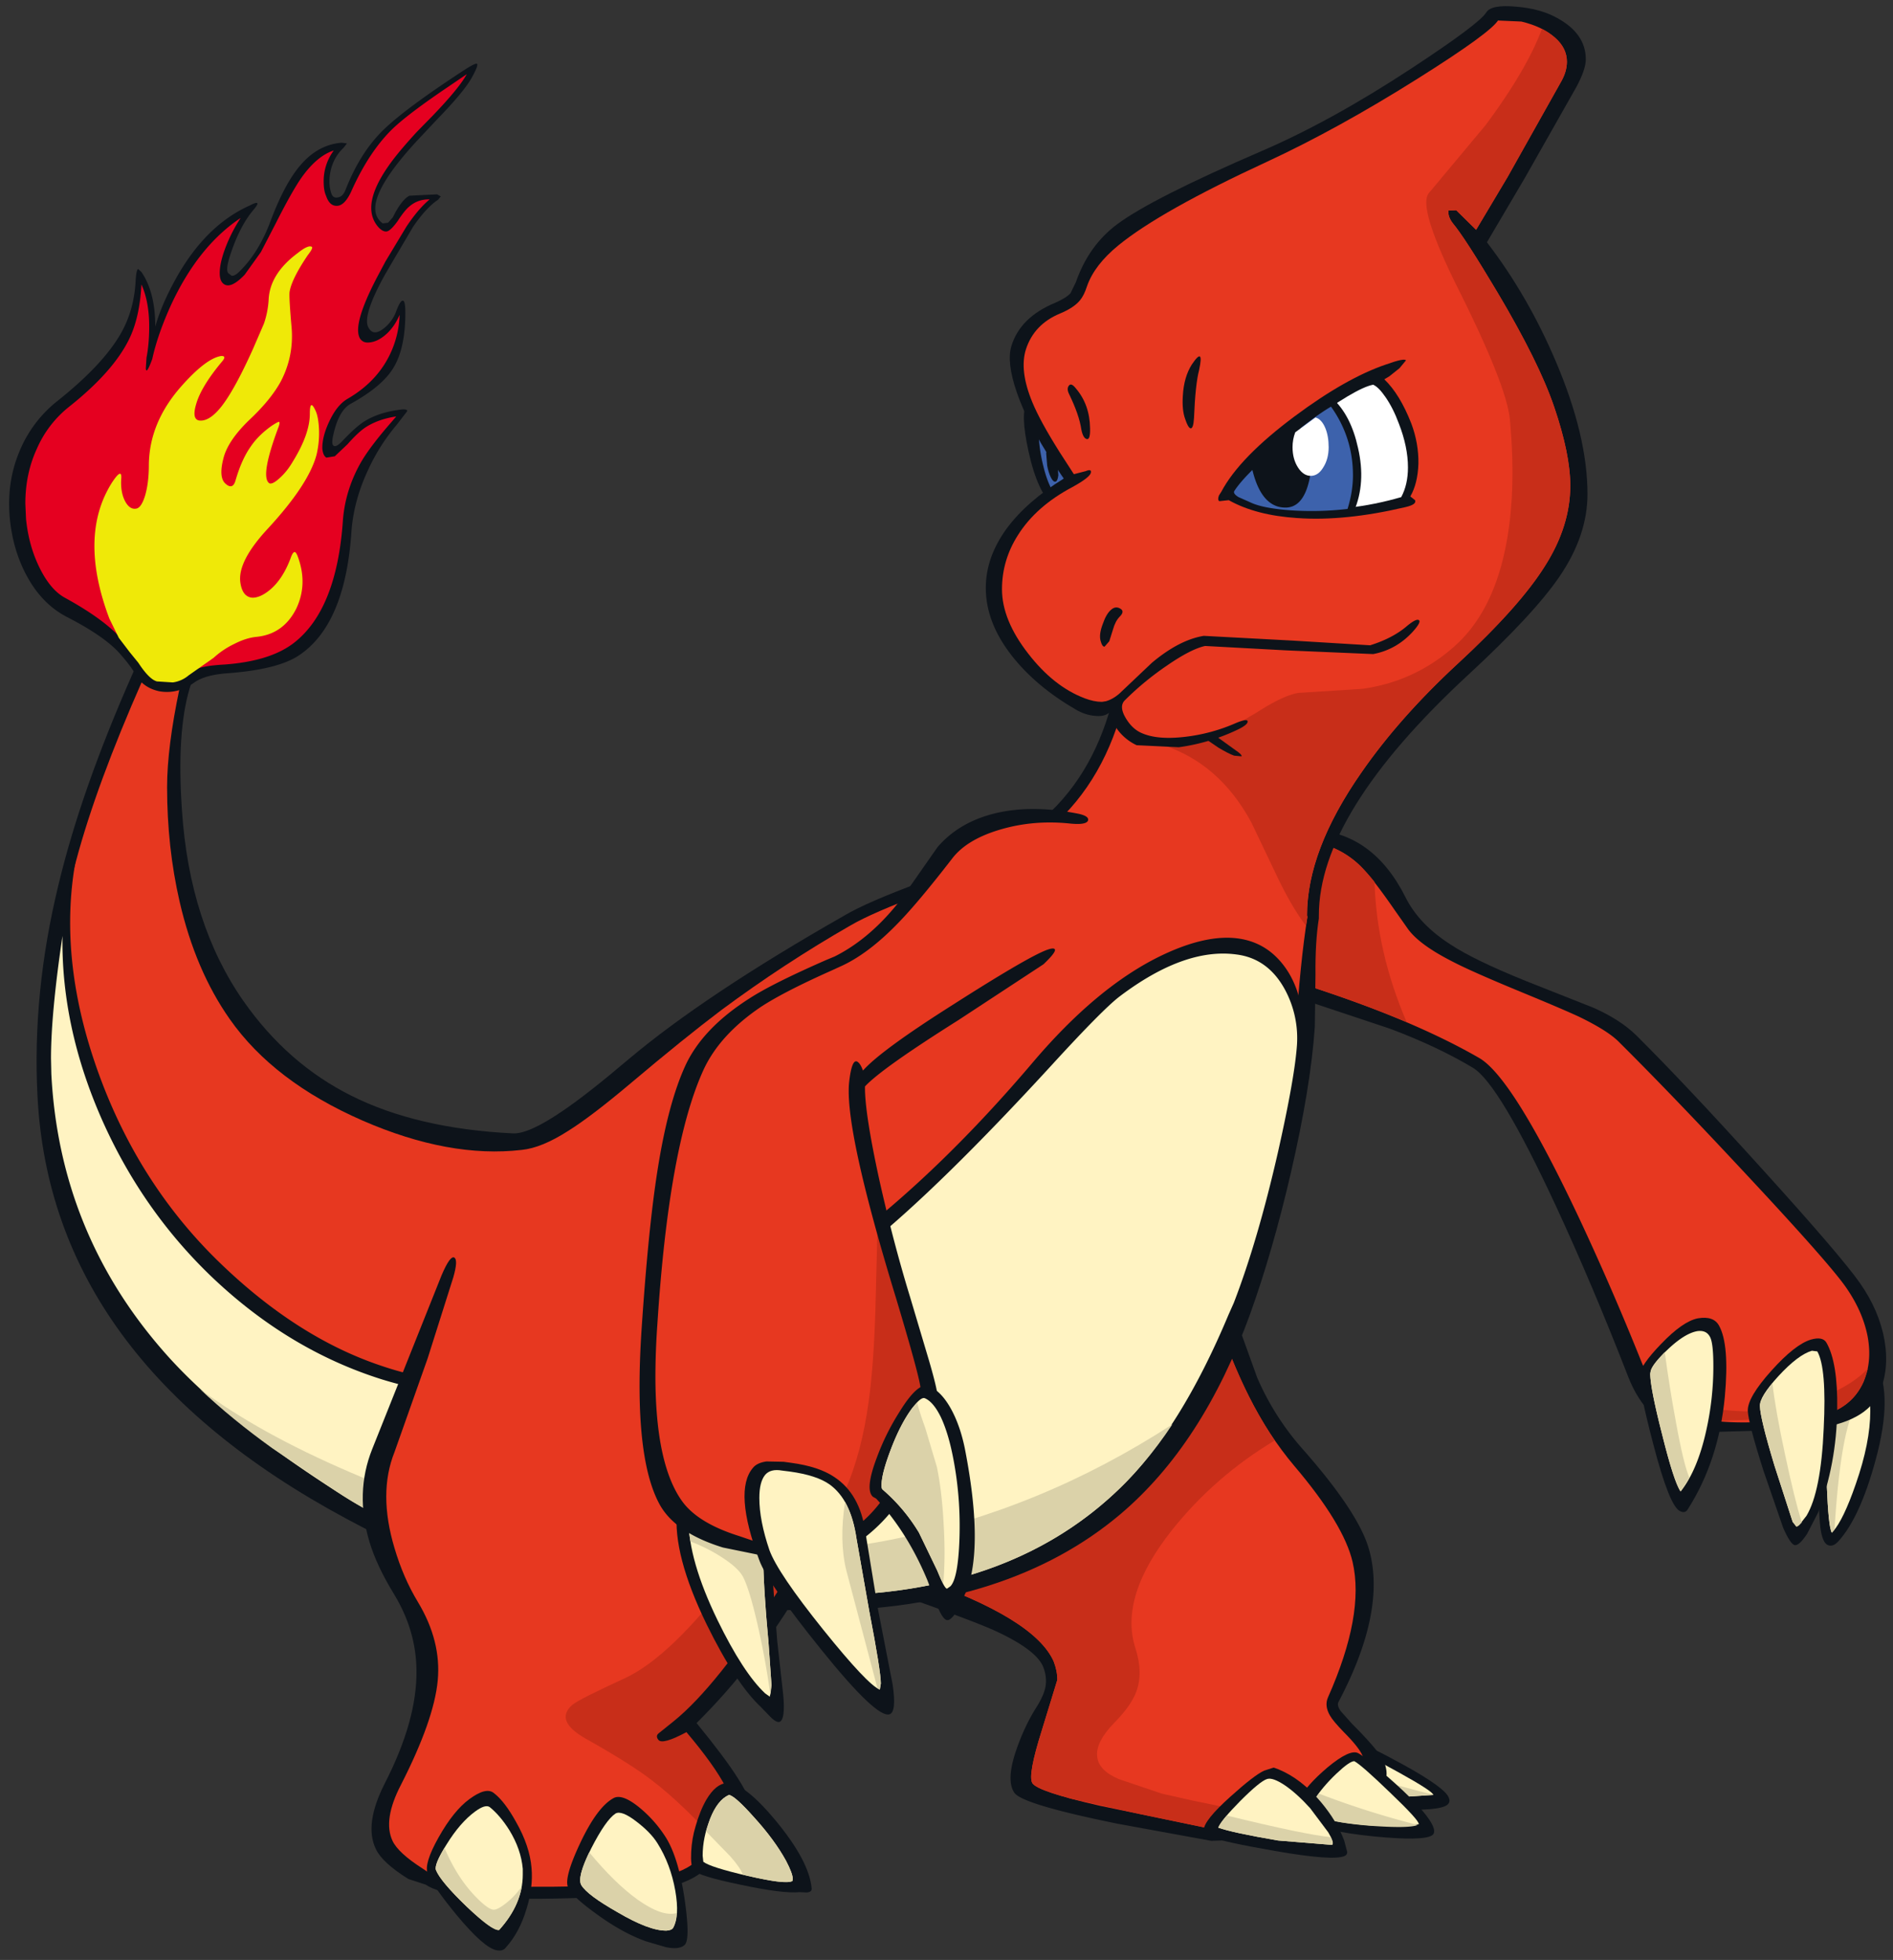 <svg width="199" height="206" fill="none" xmlns="http://www.w3.org/2000/svg"><rect width="100%" height="100%" fill="#333333" stroke="none"/><path d="M112.251 46.467c.638 1.656.957 3.24.957 4.754l-.035.674c-.118.97-.414 1.561-.887 1.774-.426.166-.899.047-1.419-.355-1.183-.97-2.093-2.909-2.732-5.818-.615-2.767-.662-4.505-.142-5.215l.745-.035.816.354c1.088.686 1.987 1.975 2.697 3.867z" fill="#0D131A"/><path d="M111.47 52.605c-.757-.639-1.348-1.822-1.774-3.548a16.92 16.92 0 01-.532-4.186l.142-1.313c.875.71 1.608 1.869 2.199 3.477.521 1.49.781 2.885.781 4.186l-.036.568c-.047.615-.153.957-.319 1.029l-.461-.213z" fill="#3D62AC"/><path d="M111.15 48.631l.107 1.313c-.048.402-.142.627-.284.674-.166.047-.331-.095-.497-.426-.165-.33-.295-.745-.39-1.241l-.107-1.313c.048-.402.142-.627.284-.674.166-.024.331.118.497.426l.39 1.241zM194.944 143.459l1.064-.426c.378-.118.662-.012.851.319h.391c1.182 2.2 1.159 5.558-.071 10.075-1.088 4.021-2.389 6.871-3.903 8.55-.378.426-.745.568-1.099.426-.402-.142-.674-.769-.816-1.88-.071-.544-.154-2.034-.249-4.47l-.212-3.974c-.119-1.513.272-3.252 1.17-5.215.923-1.986 1.88-3.122 2.874-3.405z" fill="#0D131A"/><path d="M195.193 144.346c.284-.071.509.071.675.425.496.899.744 2.082.744 3.548 0 2.199-.508 4.754-1.525 7.663-.875 2.53-1.679 4.198-2.412 5.002l-.107.106c-.236-.378-.414-2.069-.532-5.073l-.213-4.47c0-1.348.39-2.838 1.171-4.47.78-1.632 1.514-2.542 2.199-2.731z" fill="#FFF3C2"/><path d="M195.868 144.771l.532 1.419-1.207 1.384c-1.135 1.774-1.915 6.173-2.341 13.197l-.284.319c-.236-.378-.414-2.069-.532-5.073l-.213-4.47c0-1.348.39-2.838 1.171-4.47.78-1.632 1.514-2.542 2.199-2.731.284-.071.509.071.675.425z" fill="#DBD2A9"/><path d="M147.762 94.324c.946 1.892 2.53 3.548 4.753 4.967 1.656 1.088 4.269 2.353 7.84 3.796l7.167 2.838c1.868.828 3.37 1.797 4.505 2.909 3.382 3.358 7.781 8.029 13.197 14.013 5.534 6.102 8.964 10.099 10.288 11.991 1.348 1.916 2.212 3.914 2.59 5.995.355 2.058.177 3.903-.532 5.535-.899 2.081-3.24 3.358-7.024 3.831l-13.268.39c-2.791-.662-4.825-2.613-6.102-5.853-2.507-6.457-5.062-12.488-7.663-18.093-3.95-8.491-6.835-13.292-8.656-14.403-2.484-1.49-5.393-2.862-8.727-4.115l-10.217-3.406c-1.869-.615-3.028-2.306-3.477-5.073-.355-2.247-.225-4.683.39-7.308.402-1.727 1.041-3.04 1.916-3.938.851-.852 1.868-1.254 3.051-1.206 4.351.165 7.674 2.542 9.969 7.13z" fill="#0D131A"/><path d="M159.894 104.258c2.814 1.159 4.837 2.022 6.066 2.589 2.058.994 3.477 1.892 4.257 2.697 3.714 3.689 8.148 8.301 13.304 13.835 5.7 6.102 9.176 10.028 10.43 11.778 1.23 1.727 2.022 3.489 2.377 5.286.331 1.774.189 3.37-.426 4.789-.946 2.129-2.779 3.382-5.499 3.761-6.078.757-10.359.674-12.842-.248-2.2-.828-3.891-2.756-5.073-5.783a286.436 286.436 0 00-6.421-14.794c-4.707-10.004-8.242-15.668-10.608-16.992-4.682-2.697-10.772-5.251-18.27-7.663-1.466-.497-2.507-1.904-3.122-4.222-.544-2.176-.555-4.41-.035-6.705.236-1.017.568-1.88.993-2.59.733-1.182 1.597-1.703 2.59-1.56 2.034.283 3.76 1.075 5.18 2.376.875.804 2.152 2.425 3.831 4.86l1.348 1.916c.78 1.112 2.33 2.259 4.647 3.441 1.348.71 3.773 1.786 7.273 3.229z" fill="#E73820"/><path d="M186.112 148.177c4.754-.733 8.171-2.176 10.252-4.328l-.461 1.383c-.946 2.129-2.779 3.382-5.499 3.761l-10.288.355c-2.317-.308-4.091-1.112-5.321-2.413 4.777 1.254 8.55 1.668 11.317 1.242zM137.615 88.435c1.537.213 2.862.698 3.973 1.455.946.615 1.916 1.549 2.909 2.802.142 4.92 1.266 9.827 3.371 14.723-3.028-1.277-6.587-2.578-10.679-3.902-1.466-.497-2.507-1.904-3.122-4.222-.544-2.176-.555-4.41-.035-6.705.236-1.017.568-1.88.993-2.59.733-1.182 1.597-1.703 2.59-1.56z" fill="#C82E19"/><path d="M192.001 141.117c.804 1.396 1.182 3.737 1.135 7.025-.047 3.807-.721 7.426-2.022 10.855l-1.135 2.2c-.544.827-.97 1.23-1.277 1.206-.308-.024-.722-.627-1.242-1.809l-2.058-5.96c-1.064-3.335-1.62-5.452-1.667-6.351-.024-.946.804-2.353 2.483-4.221 1.656-1.845 3.039-2.933 4.151-3.264.828-.237 1.372-.13 1.632.319z" fill="#0D131A"/><path d="M191.042 142.039c.662 1.159.887 3.856.674 8.089-.189 4.423-.792 7.485-1.809 9.188l-.781.994-.283.141-.391-.496-1.915-5.925c-.994-3.287-1.502-5.368-1.526-6.243-.047-.639.603-1.691 1.951-3.158 1.372-1.49 2.543-2.377 3.513-2.66l.567.07z" fill="#FFF3C2"/><path d="M185.011 147.787c-.024-.45.414-1.254 1.312-2.413.213 1.892.663 4.423 1.348 7.592.639 3.004 1.218 5.357 1.739 7.06l-.426.39-.142.036-.39-.497-1.916-5.924c-.993-3.288-1.502-5.369-1.525-6.244z" fill="#DBD2A9"/><path d="M178.484 138.563c1.111-.189 1.856.071 2.235.781.733 1.324.934 3.807.603 7.449-.426 4.494-1.727 8.444-3.902 11.849-.19.308-.462.367-.816.178-.734-.331-1.668-2.673-2.803-7.024-1.064-4.068-1.549-6.493-1.454-7.273.094-.71.851-1.797 2.27-3.264 1.514-1.584 2.803-2.483 3.867-2.696z" fill="#0D131A"/><path d="M179.761 140.514c.236.426.354 1.455.354 3.087a30.8 30.8 0 01-.745 6.74c-.614 2.791-1.513 4.931-2.696 6.421-.473-.686-1.123-2.696-1.951-6.031-.828-3.24-1.242-5.357-1.242-6.35l.036-.213c.071-.473.65-1.23 1.738-2.27 1.206-1.159 2.259-1.821 3.158-1.987.638-.095 1.088.106 1.348.603z" fill="#FFF3C2"/><path d="M173.517 144.168c.047-.378.544-1.064 1.49-2.058.331 2.484.721 4.932 1.171 7.344.544 3.004 1.017 4.955 1.419 5.854l-.923 1.454c-.473-.686-1.123-2.696-1.951-6.031-.828-3.24-1.242-5.357-1.242-6.35l.036-.213z" fill="#DBD2A9"/><path d="M137.118 187.91c.142-.828 1.029-1.845 2.661-3.051 1.537-1.159 2.566-1.703 3.086-1.632.544.095 2.129.863 4.754 2.306 2.862 1.585 4.423 2.72 4.683 3.406.118.26.094.485-.071.674-.45.544-2.59.721-6.421.532l-7.592-.852c-.521-.118-.863-.354-1.029-.709-.118-.237-.142-.461-.071-.674z" fill="#0D131A"/><path d="M138.006 188.123c.024-.52.733-1.301 2.128-2.342 1.301-.993 2.188-1.525 2.661-1.596.52.118 1.951.828 4.293 2.129 2.388 1.324 3.583 2.105 3.583 2.341l-4.967.319-7.272-.603c-.284-.047-.426-.13-.426-.248z" fill="#FFF3C2"/><path d="M138.432 188.371c-.284-.047-.426-.13-.426-.248.024-.568.792-1.395 2.306-2.483a140.86 140.86 0 0010.323 2.98l.036.035-4.967.319-7.272-.603z" fill="#DBD2A9"/><path d="M126.227 135.902l1.951-.248c.45-.024.722.095.816.355l3.158 8.762a28.053 28.053 0 004.683 7.415c4.02 4.541 6.385 8.112 7.095 10.714 1.206 4.304.13 9.637-3.229 15.999-.118.237-.035.556.249.958l1.206 1.348c1.845 1.845 2.944 3.146 3.299 3.902.355.781.402 1.526.142 2.235l-1.348 1.987c-1.443 1.798-4.198 3.087-8.266 3.867l-8.656.284-9.898-1.809c-6.622-1.349-10.217-2.425-10.785-3.229-.614-.875-.543-2.4.213-4.576.568-1.632 1.254-3.087 2.058-4.364.544-.851.875-1.596.993-2.235.119-.709.024-1.431-.284-2.164-.544-1.182-2.235-2.424-5.073-3.725-1.75-.78-5.132-2.046-10.146-3.796l.284-.638.461-1.206c.26-2.389 4.577-7.781 12.949-16.177 8.656-8.68 14.699-13.233 18.128-13.659z" fill="#0D131A"/><path d="M127.576 137.712c1.324 3.76 2.566 6.787 3.725 9.081 1.372 2.72 2.956 5.144 4.754 7.273 3.476 4.092 5.522 7.462 6.137 10.111.851 3.689-.012 8.431-2.59 14.226-.26.591-.189 1.229.213 1.915.213.379.698.958 1.455 1.739 1.04 1.04 1.691 1.856 1.951 2.447.615 1.325.473 2.531-.426 3.619-1.277 1.585-3.725 2.791-7.343 3.619-3.288.756-5.913.934-7.876.532l-11.955-2.484c-4.376-.993-6.741-1.785-7.096-2.377-.331-.544 0-2.388.994-5.534l1.632-5.321c0-.639-.13-1.289-.391-1.951-1.348-3.028-6.137-5.96-14.367-8.798.07-1.845 4.067-6.776 11.99-14.794 8.231-8.325 14.084-12.925 17.561-13.8.851-.213 1.395-.047 1.632.497z" fill="#E73820"/><path d="M125.944 137.215c.851-.213 1.395-.047 1.632.497 1.064 3.027 2.058 5.534 2.98 7.52 1.064 2.295 2.211 4.352 3.441 6.173-4.186 2.507-7.781 5.641-10.785 9.401-3.713 4.683-5.002 8.81-3.866 12.382.567 1.75.603 3.287.106 4.611-.355.97-1.112 2.046-2.27 3.229-1.325 1.348-1.94 2.53-1.845 3.547.071.994.828 1.798 2.27 2.413l4.506 1.525 3.299.745 2.767.568c.615.189 1.348.579 2.2 1.17l.957 1.384-3.76-.106-7.84-1.632-7.308-1.632-.674-.213h-.036c-1.892-.544-2.956-1.005-3.193-1.384-.331-.544 0-2.388.994-5.534l1.632-5.321c0-.639-.13-1.289-.391-1.951-1.348-3.028-6.137-5.96-14.367-8.798.07-1.845 4.067-6.776 11.99-14.794 8.231-8.325 14.084-12.925 17.561-13.8z" fill="#C82E19"/><path d="M136.551 189.116c.544-.993 1.537-2.105 2.98-3.334 1.561-1.301 2.637-1.81 3.228-1.526.497.237 1.786 1.289 3.867 3.157 2.412 2.176 3.772 3.749 4.08 4.719.118.378.059.638-.178.78-.638.402-2.66.438-6.066.107-3.595-.355-6.031-.923-7.308-1.703l-.532-.249c-.26-.141-.391-.307-.391-.496 0-.568.107-1.053.32-1.455z" fill="#0D131A"/><path d="M137.65 190.429c0-.237.166-.651.497-1.242.591-.922 1.372-1.845 2.341-2.767.923-.875 1.55-1.313 1.881-1.313.496.261 1.75 1.36 3.76 3.3 2.081 1.986 3.087 3.098 3.016 3.334l-4.896.142c-3.288-.236-5.487-.686-6.599-1.348v-.106z" fill="#FFF3C2"/><path d="M143.859 191.883c-3.075-.26-5.144-.709-6.209-1.348v-.106c0-.237.166-.651.497-1.242l.497-.674a91.986 91.986 0 0010.394 3.299c-.591.261-2.318.284-5.179.071z" fill="#DBD2A9"/><path d="M134.387 185.959c1.608.662 3.098 1.809 4.47 3.441 1.112 1.324 1.928 2.672 2.448 4.044l.319 1.206c0 .213-.094.355-.284.426-.804.355-3.24.177-7.308-.532-3.666-.639-5.889-1.123-6.669-1.455-.544-.26-.816-.52-.816-.78.024-.662.958-1.821 2.802-3.477 1.68-1.513 2.862-2.424 3.548-2.731l.993-.32.497.178z" fill="#0D131A"/><path d="M137.722 190.039l1.915 2.554c.45.757.58 1.194.391 1.313l-5.676-.462c-3.193-.544-5.286-.993-6.28-1.348.166-.473.934-1.407 2.306-2.802 1.372-1.372 2.306-2.141 2.803-2.306.402-.142 1.04.083 1.916.674.827.567 1.702 1.36 2.625 2.377z" fill="#FFF3C2"/><path d="M128.072 192.096c.071-.236.367-.662.887-1.277 5.511 1.348 9.153 2.105 10.927 2.271.213.449.26.721.142.816l-5.676-.462c-3.193-.544-5.286-.993-6.28-1.348z" fill="#DBD2A9"/><path d="M156.241 1.306c.354-.567 1.407-.768 3.157-.603 1.727.142 3.169.544 4.328 1.206 1.987 1.088 2.98 2.531 2.98 4.329 0 .71-.331 1.679-.993 2.909l-5.428 9.578-3.973 6.74c2.885 3.761 5.309 7.959 7.272 12.595 2.2 5.179 3.299 9.803 3.299 13.87 0 2.886-.969 5.76-2.909 8.621-1.797 2.65-5.013 6.114-9.649 10.395-10.454 9.673-15.68 18.093-15.68 25.259v.319c-.261 1.656-.379 3.618-.355 5.889l-.071 5.499c-.284 4.21-1.124 9.33-2.519 15.361-1.277 5.51-2.708 10.465-4.292 14.864-3.312 9.129-7.864 16.142-13.659 21.037-7.828 6.599-18.412 9.981-31.75 10.147l-26.182-.816c-6.622-1.088-14.439-4.056-23.45-8.905-20.67-11.116-31.479-25.909-32.425-44.38-.378-7.214.355-14.616 2.2-22.208 1.584-6.622 4.174-14.001 7.77-22.137l.212-.461.497.106c1.726.378 2.85.934 3.37 1.667l2.412-1.312-.461 1.454c-.922 3.075-1.194 7.344-.816 12.807.52 7.97 2.684 14.675 6.492 20.115 3.075 4.375 6.835 7.675 11.282 9.898 4.611 2.318 10.276 3.642 16.992 3.973 1.088.071 2.815-.698 5.18-2.306 1.726-1.159 4.068-2.992 7.024-5.499 5.369-4.517 12.937-9.554 22.705-15.112 1.513-.9 4.174-2.058 7.982-3.477 5.392-2.034 9.259-3.914 11.601-5.64 3.902-2.933 6.634-6.99 8.195-12.169-.332.284-.816.39-1.455.32-.686-.048-1.372-.273-2.058-.675-2.767-1.608-4.99-3.476-6.669-5.605-1.845-2.341-2.767-4.73-2.767-7.166 0-2.152.733-4.233 2.199-6.244 1.396-1.892 3.394-3.642 5.996-5.25-2.389-3.43-4.033-6.445-4.931-9.047-.734-2.128-.923-3.76-.568-4.895.615-2.01 2.152-3.524 4.612-4.541.757-.331 1.289-.662 1.596-.994l.568-1.17c.899-2.578 2.353-4.612 4.363-6.102 2.46-1.821 7.533-4.387 15.22-7.699 4.872-2.104 10.098-4.99 15.68-8.656 4.754-3.121 7.379-5.084 7.876-5.889z" fill="#0D131A"/><path d="M163.478 3.967c.828.733 1.241 1.573 1.241 2.519 0 .662-.189 1.336-.567 2.022l-5.676 10.11-3.3 5.535-2.093-2.058-.816.036c-.047.45.119.91.497 1.383.828.994 2.377 3.394 4.647 7.202 2.909 4.896 4.896 8.904 5.96 12.026 1.136 3.335 1.703 6.102 1.703 8.302 0 2.838-.887 5.652-2.661 8.443-1.773 2.838-4.824 6.256-9.152 10.253-4.116 3.807-7.498 7.627-10.146 11.458-3.808 5.464-5.712 10.466-5.712 15.007l.035.177c-.496 3.098-.91 7.154-1.241 12.168-.379 5.7-.863 10.087-1.455 13.162-.993 5.038-2.72 10.075-5.179 15.113l-1.1 2.341c-3.619 7.923-7.497 13.824-11.636 17.703-7.426 6.953-17.371 10.501-29.835 10.642-22.61.284-39.58-3.216-50.909-10.5l-.602-.391c-8.113-5.203-14.18-10.122-18.2-14.758-7.237-8.301-11.14-17.962-11.707-28.984l-.106-3.902c0-6.102.851-12.298 2.554-18.59 1.42-5.297 3.737-11.588 6.953-18.873 1.23 1.16 2.531 1.431 3.903.816-.875 4.163-1.313 7.628-1.313 10.395 0 4.21.438 8.218 1.313 12.026 1.111 4.825 2.873 8.952 5.286 12.381 3.074 4.376 7.722 7.923 13.942 10.643 6.078 2.649 11.66 3.678 16.744 3.086 1.396-.141 3.016-.804 4.86-1.986 1.632-1.017 3.808-2.673 6.528-4.967 3.784-3.193 6.977-5.771 9.579-7.734 4.399-3.263 8.928-6.231 13.587-8.904 1.537-.899 4.15-2.034 7.84-3.406 5.369-1.986 9.295-3.89 11.778-5.711 4.115-3.051 7.001-7.25 8.656-12.594.071-.166.048-.45-.071-.852l-.106-.887 1.029-1.277-1.348.852c-.781.496-1.833.496-3.158 0-2.176-.828-4.15-2.39-5.924-4.683-1.845-2.365-2.767-4.624-2.767-6.776 0-2.034.555-3.926 1.667-5.676 1.277-2.034 3.193-3.725 5.747-5.073 1.159-.639 1.798-1.124 1.916-1.455.094-.331-.083-.402-.532-.213l-1.242.32-1.49-2.306c-1.372-2.176-2.33-3.926-2.874-5.25-.922-2.224-1.147-4.08-.674-5.57.568-1.75 1.762-3.004 3.584-3.761.969-.402 1.667-.863 2.093-1.384.283-.33.532-.827.745-1.49.52-1.49 1.62-2.92 3.299-4.292 2.956-2.413 8.171-5.345 15.645-8.798 4.943-2.294 10.217-5.203 15.822-8.727 5.156-3.24 7.982-5.298 8.479-6.173l-.036.07 2.448.107c1.49.355 2.673.923 3.548 1.703z" fill="#E73820"/><path d="M164.718 6.486c0 .662-.189 1.336-.567 2.022l-5.676 10.11-3.3 5.535-2.093-2.058-.816.036c-.047.45.119.91.497 1.383.828.994 2.377 3.394 4.647 7.202 2.909 4.896 4.896 8.904 5.96 12.026 1.135 3.335 1.703 6.102 1.703 8.302 0 2.838-.887 5.652-2.661 8.443-1.773 2.838-4.824 6.256-9.152 10.253-4.116 3.807-7.498 7.627-10.147 11.458-3.807 5.464-5.711 10.466-5.711 15.007l.035.177-.142.922c-1.017-1.324-2.057-3.11-3.121-5.356l-2.59-5.428c-2.223-4.163-5.322-6.894-9.295-8.195.331-.213 1.277-.426 2.838-.639 1.679-.213 2.921-.508 3.725-.887l3.264-1.916c1.868-1.206 3.335-1.891 4.399-2.057l6.705-.426c3.571-.497 6.717-1.916 9.436-4.257 2.933-2.483 4.849-6.255 5.748-11.317.662-3.69.768-7.934.319-12.736-.213-2.341-2.022-6.917-5.428-13.729-2.909-5.818-3.926-9.188-3.051-10.11l5.925-7.096c2.885-3.878 4.86-7.249 5.924-10.11a7.053 7.053 0 011.384.922c.827.733 1.241 1.573 1.241 2.519z" fill="#C82E19"/><path d="M122.182 100.391c3.335-1.585 6.161-2.14 8.479-1.668 1.75.355 3.193 1.289 4.328 2.803 1.419 1.892 2.117 4.458 2.093 7.698-.047 3.193-.839 7.876-2.377 14.049-1.253 4.966-2.637 9.637-4.15 14.013l-.568 1.277c-3.406 8.159-7.261 14.32-11.565 18.483-7.734 7.544-18.211 11.399-31.432 11.565-22.823.284-39.993-3.276-51.51-10.678l-.604-.39c-8.23-5.298-14.391-10.3-18.483-15.007-7.355-8.467-11.329-18.329-11.92-29.587-.165-3.145.142-7.509.923-13.09a166.912 166.912 0 011.596-9.366l.922.177c-1.206 6.906-.39 14.285 2.448 22.137 2.838 7.829 7.107 14.486 12.807 19.973 5.392 5.203 11.01 8.786 16.851 10.749 6.22 2.129 12.807 2.448 19.76.958 10.217-2.176 20.127-6.941 29.73-14.296 6.361-4.872 12.723-11.057 19.085-18.554 4.541-5.345 9.07-9.094 13.587-11.246z" fill="#0D131A"/><path d="M135.096 104.045a10.756 10.756 0 011.242 5.853c-.166 2.294-.828 6.019-1.987 11.175-1.419 6.22-2.968 11.506-4.647 15.858l-.568 1.277c-3.358 8.018-7.131 14.06-11.317 18.128-7.592 7.403-17.868 11.187-30.828 11.353-22.658.236-39.663-3.276-51.015-10.537l-.603-.39c-8.112-5.203-14.19-10.134-18.235-14.793-7.26-8.325-11.175-18.022-11.742-29.091l-.036-1.632c0-3.145.402-7.438 1.207-12.877-.095 6.362 1.277 12.771 4.115 19.228 2.79 6.314 6.598 11.801 11.423 16.46 5.416 5.204 11.435 8.846 18.057 10.927 6.835 2.105 13.871 2.401 21.108.887 10.17-2.176 20.139-7.166 29.907-14.971 5.037-4.044 11.506-10.371 19.405-18.98 3.595-3.926 5.972-6.326 7.131-7.201 4.541-3.429 8.632-4.896 12.274-4.399 2.224.284 3.926 1.525 5.109 3.725z" fill="#FFF3C2"/><path d="M35.976 157.152l-.603-.39-6.74-4.541c-2.838-2.034-5.369-4.103-7.592-6.208 4.139 3.074 9.366 5.972 15.68 8.691 7.947 3.453 16.118 5.878 24.514 7.273 22.776 3.855 43.447-.236 62.012-12.275-7.804 11.802-19.89 17.797-36.256 17.987-22.657.236-39.662-3.276-51.015-10.537z" fill="#DBD2A9"/><path d="M144.355 68.746l-9.152-.39-8.515-.461c-.993.213-2.329.899-4.009 2.057a30.668 30.668 0 00-4.434 3.654c-.426.426-.39 1.053.106 1.88.45.757 1.006 1.278 1.668 1.562 1.111.496 2.649.626 4.612.39a18.493 18.493 0 005.073-1.348c.969-.426 1.454-.509 1.454-.249 0 .237-.378.533-1.135.887a20.812 20.812 0 01-6.102 1.81l-4.434-.213a5.337 5.337 0 01-2.413-2.27l-.532-1.455-1.561-.568c-.875-.355-.934-.45-.177-.284 1.017.213 1.975-.07 2.873-.851l3.406-3.228c1.916-1.609 3.737-2.555 5.463-2.838l9.295.496 8.195.497c1.585-.497 2.874-1.17 3.867-2.022.686-.568 1.111-.769 1.277-.603.142.142-.071.532-.639 1.17-1.158 1.278-2.554 2.07-4.186 2.377z" fill="#0D131A"/><path d="M126.511 77.509l.532-.178.638-.07 2.164 1.56c.497.332.722.556.675.675l-.781-.072c-.402-.141-.958-.425-1.667-.85l-1.561-1.065zM112.393 41.43c-.19-.379-.201-.674-.036-.887.166-.237.414-.142.745.284.97 1.135 1.466 2.53 1.49 4.186.024.828-.095 1.206-.355 1.135-.26-.07-.449-.414-.567-1.029-.142-.993-.568-2.223-1.277-3.69zM124.595 44.055c-.236-.639-.319-1.466-.248-2.483.071-1.278.378-2.354.922-3.229.899-1.348 1.159-1.159.781.568-.26.993-.438 2.672-.532 5.038-.048.78-.178 1.135-.391 1.064-.165-.071-.343-.39-.532-.958zM115.939 65.553c.237-.685.52-1.17.852-1.454.307-.284.626-.331.957-.142.355.19.343.473-.035.851-.307.308-.544.757-.71 1.348l-.39 1.242-.496.568c-.166.024-.308-.19-.426-.639-.118-.45-.036-1.04.248-1.774zM136.374 54.45c-2.909-.19-5.31-.817-7.202-1.88l-.993.106c-.142-.095-.154-.296-.036-.604l.248-.39c1.278-2.412 3.856-5.061 7.734-7.946 3.595-2.673 6.788-4.482 9.579-5.428 1.324-.473 2.022-.615 2.093-.426l-.674.816-1.065.852-.532.319c1.088 1.04 2.034 2.59 2.838 4.647.521 1.395.769 2.803.745 4.222-.047 1.395-.331 2.542-.851 3.44l.497.391c.142.308-.213.556-1.065.745-4.233.993-8.005 1.372-11.316 1.135z" fill="#0D131A"/><path d="M144.356 40.436c.378.166.804.592 1.277 1.278.544.78 1.017 1.714 1.419 2.802.638 1.632.958 3.17.958 4.612 0 1.206-.237 2.247-.71 3.122-3.76 1.088-7.414 1.49-10.962 1.206-2.72-.236-5.002-.804-6.847-1.703 1.325-1.916 3.891-4.269 7.699-7.06 3.571-2.625 5.959-4.044 7.166-4.257z" fill="white"/><path d="M139.85 42.033l.248-.142c1.278 1.182 2.164 2.909 2.661 5.18.568 2.459.426 4.682-.426 6.669l-.212.355h-.178l-8.833-.355h-.036l-.035-.036-2.306-.958c-.804-.33-1.36-.84-1.668-1.525l1.526-2.022.106-.106c1.443-1.514 4.234-3.678 8.373-6.493l.78-.567z" fill="#0D131A"/><path d="M139.922 42.742c1.537 2.153 2.306 4.553 2.306 7.202 0 1.159-.189 2.341-.568 3.547a32.41 32.41 0 01-6.031.142c-1.915-.142-3.299-.413-4.15-.816l-1.277-.567c-.426-.26-.568-.485-.426-.674.757-1.16 2.377-2.78 4.86-4.86 2.223-1.892 3.985-3.217 5.286-3.974z" fill="#3D62AC"/><path d="M136.268 44.516c1.395 1.443 1.88 3.287 1.454 5.534-.402 2.2-1.265 3.3-2.589 3.3-1.845 0-3.063-1.597-3.654-4.79l3.086-2.66 1.703-1.384zM44.278 14.326c-4.517 4.778-5.865 7.828-4.044 9.153l.567-.071.497-.568c.591-1.206 1.17-1.963 1.738-2.27l2.91-.142.39.213-.284.355c-.828.544-1.703 1.49-2.625 2.838l-2.342 3.973-.638 1.1c-1.608 2.909-2.176 4.753-1.703 5.534.331.615.851.65 1.56.106a4.007 4.007 0 001.313-1.738c.308-.851.556-1.253.745-1.206.166.024.249.45.249 1.277 0 2.507-.426 4.446-1.277 5.818-.78 1.277-2.259 2.519-4.435 3.725-.899.473-1.537 1.656-1.916 3.548-.094.52-.059.816.107.887.189.118.52-.083.993-.603.875-.923 1.608-1.573 2.2-1.952 1.088-.685 2.447-1.111 4.08-1.277.354 0 .496.071.425.213l-1.064 1.384a20.702 20.702 0 00-3.087 4.895c-.993 2.152-1.56 4.316-1.702 6.492-.45 6.41-2.27 10.69-5.464 12.843-1.49 1.017-4.032 1.655-7.627 1.915-1.537.119-2.673.438-3.406.958-1.182.852-2.424 1.16-3.725.923-.97-.213-1.738-.698-2.306-1.455-.307-.639-.875-1.43-1.703-2.377-1.064-1.253-2.956-2.578-5.676-3.973-1.773-.922-3.193-2.389-4.257-4.4-.946-1.773-1.525-3.76-1.738-5.96-.237-2.506.095-4.836.993-6.988A13.058 13.058 0 016 42.175c3.216-2.554 5.451-4.931 6.704-7.13.946-1.656 1.467-3.537 1.561-5.642.048-.685.13-1.064.249-1.135l.354.32c.97 1.418 1.455 3.334 1.455 5.747.426-1.538 1.159-3.24 2.2-5.109 2.08-3.713 4.659-6.256 7.733-7.627.45-.237.71-.32.78-.249.095.048-.035.284-.39.71-.827.97-1.549 2.282-2.163 3.938-.592 1.584-.745 2.495-.462 2.731l.32.249c.236.047.544-.13.922-.532 1.324-1.325 2.389-3.075 3.193-5.25.97-2.579 1.998-4.506 3.086-5.784 1.23-1.466 2.685-2.27 4.364-2.412l.567.071-.354.461c-.71.663-1.171 1.502-1.384 2.52-.166.874-.13 1.643.107 2.305.118.331.342.461.674.39.354-.047.626-.319.816-.816.993-2.53 2.27-4.576 3.83-6.137 1.514-1.514 4.353-3.63 8.515-6.35.828-.544 1.313-.793 1.455-.745.142.07-.036.556-.532 1.454-.568 1.017-1.798 2.495-3.69 4.435l-1.632 1.738z" fill="#0D131A"/><path d="M49.067 7.799c-.544.993-1.739 2.447-3.583 4.363l-1.668 1.703c-1.348 1.466-2.341 2.66-2.98 3.583-1.206 1.726-1.81 3.193-1.81 4.4 0 .78.25 1.454.746 2.021.307.331.591.485.851.461.284-.023.686-.402 1.207-1.135.473-.733.886-1.242 1.241-1.525.592-.497 1.29-.734 2.093-.71-.78.639-1.596 1.597-2.448 2.874l-2.2 3.654-.602 1.135c-1.514 2.814-2.27 4.836-2.27 6.066 0 .331.059.615.177.852.189.307.46.461.816.461.71 0 1.419-.343 2.128-1.029.52-.52.934-1.147 1.242-1.88a10.29 10.29 0 01-1.064 4.257c-.923 1.868-2.377 3.382-4.364 4.541-.757.426-1.407 1.218-1.951 2.377-.497 1.04-.745 1.975-.745 2.803v.07c.047.497.19.816.426.958l.887-.142 1.348-1.277c.71-.804 1.324-1.383 1.844-1.738.9-.591 1.987-.982 3.264-1.17l-.39.46c-1.537 1.75-2.637 3.193-3.3 4.328-1.11 1.94-1.75 3.986-1.915 6.138-.426 6.22-2.129 10.5-5.109 12.842-1.655 1.3-4.103 2.07-7.343 2.306-1.727.095-2.78.307-3.157.639-.97.804-1.963 1.123-2.98.957-.875-.118-1.561-.508-2.058-1.17l-2.732-3.229c-1.23-1.348-3.18-2.755-5.853-4.221-.994-.544-1.869-1.573-2.625-3.087-.78-1.56-1.266-3.299-1.455-5.215l-.07-1.596c0-2.081.401-3.997 1.205-5.747a11.466 11.466 0 013.406-4.435c3.098-2.46 5.203-4.836 6.315-7.13.733-1.514 1.159-3.418 1.277-5.712.544 1.206.816 2.684.816 4.435 0 1.206-.095 2.294-.284 3.263l-.071 1.1c.024.52.248.201.674-.958.378-1.726 1.04-3.63 1.987-5.711 1.915-4.116 4.351-7.155 7.308-9.118a16.234 16.234 0 00-1.597 3.122c-.402 1.064-.603 1.951-.603 2.66 0 .521.119.888.355 1.1.497.45 1.253.143 2.27-.922l1.703-2.377 1.561-3.015c1.136-2.247 2.034-3.843 2.696-4.79 1.088-1.537 2.224-2.494 3.406-2.873a5.393 5.393 0 00-1.064 3.264c0 .639.083 1.135.248 1.49.237.71.603 1.064 1.1 1.064.544.024 1.052-.461 1.525-1.454 1.207-2.72 2.614-4.884 4.222-6.492 1.064-1.065 3.086-2.602 6.066-4.612l1.88-1.277z" fill="#E50020"/><path d="M31.294 26.6c.709-.567 1.194-.792 1.454-.673.166.047.035.343-.39.887-1.135 1.679-1.774 2.968-1.916 3.866-.047.355.024 1.609.213 3.76.165 2.035-.225 3.939-1.17 5.713-.71 1.277-1.81 2.613-3.3 4.008-1.49 1.443-2.389 2.78-2.696 4.01-.355 1.37-.272 2.27.248 2.695.497.426.84.296 1.029-.39.426-1.466.958-2.649 1.596-3.547.544-.805 1.29-1.538 2.235-2.2.402-.26.639-.39.71-.39.118 0 .106.189-.036.567-1.3 3.477-1.62 5.44-.957 5.89.212.094.555-.072 1.028-.497.544-.473 1.03-1.076 1.455-1.81 1.182-1.915 1.774-3.583 1.774-5.002 0-1.088.2-1.194.603-.319.189.402.307 1.005.355 1.81a9.831 9.831 0 01-.249 2.802c-.544 2.081-2.259 4.683-5.144 7.805-2.105 2.27-3.063 4.139-2.873 5.605.141 1.04.567 1.584 1.277 1.632.59 0 1.241-.308 1.95-.923.852-.757 1.538-1.833 2.059-3.228.141-.402.271-.615.39-.639.118-.047.248.13.39.533.686 1.892.627 3.69-.177 5.392-.9 1.797-2.295 2.79-4.187 2.98-.733.07-1.513.32-2.341.745a8.893 8.893 0 00-2.164 1.454l-2.625 1.845a3.257 3.257 0 01-1.668.745L16.5 71.62c-.544-.142-1.194-.793-1.951-1.951l-.923-1.136-1.135-1.49-.993-2.022c-2.176-5.77-2.093-10.524.248-14.261.757-1.159 1.088-1.277.993-.355-.047.875.083 1.62.39 2.235.332.639.734.91 1.207.816.355-.07.662-.532.922-1.384.26-.898.39-1.963.39-3.192.024-2.957 1.148-5.7 3.37-8.23 1.75-1.987 3.158-3.063 4.222-3.23.402-.023.45.155.142.533-1.49 1.774-2.412 3.287-2.767 4.541-.307 1.04-.2 1.608.32 1.703.733.094 1.537-.426 2.412-1.561.922-1.206 2.01-3.205 3.264-5.996l1.135-2.625c.284-.828.45-1.679.497-2.554.094-1.797 1.111-3.418 3.05-4.86z" fill="#EFE908"/><path d="M47.045 134.128c.804-2.838 3.465-4.044 7.982-3.618 3.831.355 8.562 1.821 14.19 4.399 5.085 2.341 9.626 4.978 13.623 7.911 4.092 2.98 6.22 5.262 6.386 6.847.284 2.909-2.022 8.656-6.918 17.241-4.541 7.994-7.852 12.819-9.933 14.474 4.044 4.802 5.853 8.29 5.427 10.466-.165.875-.733 1.715-1.702 2.519l-3.087 2.199c-2.105 1.443-7.012 2.223-14.722 2.342-7.403.094-11.79-.343-13.162-1.313-2.412-1.726-3.748-2.791-4.009-3.193-1.23-1.75-1.076-4.115.462-7.095 2.317-4.541 3.594-8.195 3.83-10.962.19-2.554-.484-5.109-2.021-7.663-1.088-1.821-1.951-3.831-2.59-6.031-1.111-3.879-1.076-7.296.106-10.252l2.555-6.493 3.583-11.778z" fill="#E73820"/><path d="M76.952 165.631c5.463-7.213 8.254-14.178 8.372-20.895 2.46 2.081 3.76 3.725 3.902 4.931.284 2.909-2.022 8.656-6.918 17.241-4.54 7.994-7.852 12.819-9.933 14.474 3.193 3.785 4.99 6.705 5.393 8.763.33 1.632-.237 3.051-1.703 4.257-2.791-3.169-5.345-5.629-7.663-7.379-1.49-1.135-3.772-2.566-6.847-4.293-2.2-1.253-2.66-2.436-1.383-3.547.449-.379 2.294-1.313 5.534-2.803 3.193-1.49 6.941-5.073 11.246-10.749z" fill="#C82E19"/><path d="M46.442 133.987c.591-1.372 1.029-1.975 1.313-1.81.283.166.248.864-.107 2.093l-2.696 8.515-3.477 9.826c-1.159 2.886-1.159 6.256 0 10.111.615 2.081 1.431 3.962 2.448 5.641 1.656 2.743 2.353 5.499 2.093 8.266-.26 2.767-1.549 6.421-3.866 10.962-1.278 2.459-1.573 4.422-.887 5.889.402.851 1.454 1.821 3.157 2.909l1.064.709c1.23.875 5.452 1.277 12.665 1.206 7.592-.07 12.428-.827 14.51-2.27l.993-.674c1.183-.78 1.987-1.372 2.412-1.774.663-.638 1.041-1.312 1.136-2.022.165-1.017-.142-2.27-.923-3.76-.804-1.538-2.175-3.453-4.115-5.748-1.68.899-2.66 1.171-2.944.816-.213-.26-.213-.484 0-.674l1.632-1.312c2.98-2.413 6.61-6.942 10.89-13.588 5.062-7.852 7.344-13.705 6.848-17.56l1.241-.142.071 1.135c0 4.328-1.857 9.65-5.57 15.964-3.24 5.487-6.941 10.288-11.104 14.404 2.01 2.459 3.453 4.387 4.329 5.782 1.111 1.727 1.667 3.122 1.667 4.186l-.32 1.313c-.141.899-.685 1.667-1.631 2.306l-2.91 1.703-.993.674c-2.223 1.537-7.225 2.365-15.006 2.483-7.52.142-12.05-.343-13.587-1.454l-1.845-.603c-1.821-1.136-2.956-2.176-3.406-3.122-.851-1.727-.544-4.033.923-6.918 2.27-4.423 3.382-8.384 3.334-11.885-.023-2.79-.804-5.451-2.341-7.982-1.23-2.01-2.093-3.843-2.59-5.498-1.04-3.453-.946-6.717.284-9.792l7.308-18.305z" fill="#0D131A"/><path d="M49.316 189.116c1.206-.899 2.08-1.111 2.625-.638.757.591 1.525 1.596 2.306 3.015.97 1.703 1.513 3.323 1.632 4.86.118 1.348-.06 2.779-.532 4.293-.497 1.655-1.23 3.015-2.2 4.08-.213.26-.532.343-.958.248-.875-.166-2.258-1.384-4.15-3.654-1.68-2.034-2.709-3.512-3.087-4.435-.26-.685.13-1.951 1.17-3.796 1.041-1.844 2.106-3.169 3.194-3.973z" fill="#0D131A"/><path d="M51.48 189.932c.732.591 1.418 1.396 2.057 2.413.828 1.348 1.3 2.708 1.419 4.079v.603c0 2.058-.828 3.997-2.484 5.818-.449.095-1.584-.721-3.405-2.447-1.821-1.751-2.898-3.028-3.229-3.832-.165-.378.201-1.277 1.1-2.696.946-1.537 1.951-2.696 3.016-3.477.71-.52 1.218-.674 1.525-.461z" fill="#FFF3C2"/><path d="M51.906 200.717c.283 0 .71-.225 1.277-.674a7.946 7.946 0 001.667-1.774c-.284 1.608-1.076 3.134-2.377 4.576-.45.095-1.584-.721-3.405-2.447-1.822-1.751-2.898-3.028-3.229-3.832-.142-.307.154-1.088.887-2.341.852 2.01 1.904 3.677 3.157 5.002.947.993 1.62 1.49 2.023 1.49z" fill="#DBD2A9"/><path d="M64.464 189.01c.591-.355 1.49-.047 2.696.922a13.215 13.215 0 012.838 3.193c.899 1.443 1.561 3.642 1.987 6.599.402 2.814.39 4.387-.036 4.718-.378.331-1.028.402-1.95.213l-2.058-.603c-1.68-.592-3.453-1.573-5.322-2.945-1.703-1.23-2.672-2.152-2.909-2.767-.284-.662.142-2.199 1.277-4.612 1.183-2.507 2.342-4.08 3.477-4.718z" fill="#0D131A"/><path d="M66.911 191.458c.993.756 1.727 1.513 2.2 2.27.922 1.466 1.549 3.134 1.88 5.002.307 1.774.236 3.063-.213 3.867-.095.189-.331.296-.71.319-1.206.024-2.932-.626-5.18-1.951-2.08-1.182-3.334-2.117-3.76-2.802-.354-.544-.011-1.845 1.03-3.903 1.016-1.986 1.868-3.204 2.553-3.654.426-.236 1.16.047 2.2.852z" fill="#FFF3C2"/><path d="M61.944 194.686c1.774 2.152 3.465 3.808 5.073 4.966 1.727 1.23 3.099 1.703 4.116 1.419-.048.663-.166 1.171-.355 1.526-.095.189-.331.296-.71.319-1.206.024-2.932-.627-5.179-1.951-2.081-1.182-3.335-2.117-3.76-2.803-.332-.496-.06-1.655.816-3.476z" fill="#DBD2A9"/><path d="M76.384 187.413c1.207-.071 2.945 1.266 5.215 4.009 2.318 2.815 3.56 5.168 3.725 7.06.024.26-.153.402-.532.426l-.745-.036c-1.135.118-3.204-.142-6.208-.78-2.98-.615-4.624-1.124-4.931-1.526-.213-.284-.296-.922-.249-1.916.048-.946.201-1.844.462-2.696.307-1.088.685-2.022 1.135-2.802.662-1.112 1.371-1.691 2.128-1.739z" fill="#0D131A"/><path d="M76.632 188.655c.426.071 1.301.851 2.626 2.341 1.442 1.585 2.566 3.111 3.37 4.577.473.899.71 1.537.71 1.916l-.036.212c-.426.261-1.987.083-4.683-.532-2.649-.615-4.21-1.111-4.683-1.49l-.07-.638c0-1.254.26-2.543.78-3.867.52-1.325 1.182-2.164 1.986-2.519z" fill="#FFF3C2"/><path d="M74.22 192.486l.425-1.312c.52-1.325 1.183-2.164 1.987-2.519.426.071 1.3.851 2.625 2.341 1.443 1.585 2.566 3.111 3.37 4.577.474.899.71 1.537.71 1.916l-.035.212c-.52.284-2.26.06-5.215-.674-.166-.473-.603-1.111-1.313-1.915l-2.554-2.626z" fill="#DBD2A9"/><path d="M71.275 157.933c.071-.899 1.455-1.265 4.15-1.1 1.562.071 2.85.58 3.868 1.526 1.206 1.111 1.82 2.696 1.845 4.753.023 1.798.212 4.92.567 9.366l.639 5.747c.142 1.632.023 2.543-.355 2.732-.213.118-.556-.059-1.029-.532l-.958-.994c-1.773-1.655-3.677-4.552-5.711-8.691-2.389-4.896-3.43-8.869-3.122-11.92l.106-.887z" fill="#0D131A"/><path d="M75.355 157.755c1.064.024 2.01.332 2.838.923 1.325.922 1.999 2.4 2.022 4.434.024 2.555.213 5.7.568 9.437l.32 4.576-.178 1.207-.497-.355c-1.537-1.443-3.205-4.009-5.002-7.698-2.034-4.187-3.051-7.722-3.051-10.608l.071-1.064c.024-.189.296-.378.816-.568l2.093-.284z" fill="#FFF3C2"/><path d="M73.262 158.039l2.093-.284c1.064.024 2.01.332 2.838.923 1.325.922 1.999 2.4 2.022 4.434.024 2.555.213 5.7.568 9.437l.32 4.576-.107 1.065a86.046 86.046 0 00-1.313-7.237c-.615-2.72-1.159-4.494-1.632-5.322-.355-.591-1.04-1.218-2.058-1.88-.993-.662-2.128-1.242-3.405-1.738a13.47 13.47 0 01-.213-2.342l.071-1.064c.024-.189.296-.378.816-.568z" fill="#DBD2A9"/><path d="M109.945 100.391a581.275 581.275 0 00-10.182 6.279c-5.416 3.453-8.715 5.865-9.898 7.237-.52 2.176.568 7.817 3.264 16.922 2.862 9.626 4.293 14.699 4.293 15.219 0 3.572-1.171 7.226-3.512 10.962-3.406 5.393-8.16 7.308-14.262 5.747l-4.08-1.277c-1.702-.591-3.05-1.454-4.044-2.589-2.838-3.193-3.855-9.804-3.05-19.831.52-6.363 1.087-11.412 1.702-15.149.804-4.872 1.869-8.762 3.193-11.671 1.23-2.744 3.5-5.168 6.811-7.273 1.49-.946 4.092-2.247 7.805-3.902 1.868-.804 4.174-2.696 6.918-5.676 2.081-2.247 3.725-4.293 4.931-6.138.804-1.23 2.779-2.2 5.925-2.909l7.343-.248c1.679.497 1.999 2.755.958 6.776-1.017 3.926-2.389 6.433-4.115 7.521z" fill="#E73820"/><path d="M92.028 137.605l.248-9.756 3.406 11.353c1.135 3.807 1.715 6.09 1.738 6.846 0 2.838-.875 5.972-2.625 9.402-2.483 4.872-5.96 7.461-10.43 7.769 3.666-3.453 5.984-8.763 6.954-15.929.354-2.531.59-5.759.709-9.685z" fill="#C82E19"/><path d="M104.304 85.562c2.602-.686 5.558-.71 8.869-.071.899.165 1.301.414 1.206.745-.118.331-.757.437-1.915.32-2.507-.261-4.908-.06-7.202.602-2.389.686-4.103 1.703-5.144 3.051-2.341 3.028-4.21 5.262-5.605 6.705-2.176 2.27-4.27 3.843-6.28 4.718l-.85.391c-3.288 1.466-5.748 2.731-7.38 3.796-2.909 1.963-4.931 4.186-6.066 6.669-2.413 5.298-4.02 14.167-4.825 26.607a79.737 79.737 0 00-.213 5.499c0 6.22.946 10.631 2.838 13.232 1.112 1.514 3.098 2.72 5.96 3.619l2.093.709c4.044 1.017 7.486.426 10.324-1.773 2.223-1.727 3.973-4.317 5.25-7.77.946-2.601 1.42-4.789 1.42-6.563 0-.662-.864-3.867-2.59-9.614-3.62-11.825-5.263-19.381-4.932-22.669.19-1.703.485-2.424.887-2.164.213.142.402.45.568.923 1.253-1.419 4.422-3.737 9.507-6.954 4.187-2.672 7.131-4.434 8.834-5.286 1.041-.52 1.644-.697 1.809-.532.166.166-.225.698-1.171 1.597l-8.975 5.889c-5.369 3.382-8.633 5.699-9.791 6.953-.024 1.845.484 5.144 1.525 9.898.97 4.328 2.046 8.419 3.228 12.274l1.987 6.67c.615 2.105.922 3.441.922 4.009 0 1.774-.579 3.985-1.738 6.634-1.49 3.334-3.441 5.948-5.853 7.84-3.099 2.412-6.942 3.027-11.53 1.845l-3.477-.71c-3.287-1.017-5.487-2.495-6.598-4.434-1.892-3.359-2.543-9.52-1.951-18.483.473-7.072 1.028-12.63 1.667-16.674.733-4.683 1.703-8.349 2.909-10.998 1.206-2.648 3.465-5.025 6.776-7.13 1.608-1.041 4.304-2.389 8.088-4.045l.852-.354c2.554-1.277 4.895-3.3 7.024-6.067l3.796-5.427c1.443-1.68 3.358-2.839 5.747-3.477z" fill="#0D131A"/><path d="M94.583 148.354c1.3-2.105 2.33-2.992 3.087-2.66.898.378 1.702 1.241 2.412 2.589.591 1.136 1.04 2.46 1.348 3.974 1.301 6.669 1.384 11.6.248 14.793l-1.064 2.271c-.449.685-.804 1.005-1.064.957-.308-.047-.662-.579-1.065-1.596l-.993-2.59c-1.395-3.358-3.193-6.22-5.392-8.585l-.32-.177c-.59-.497-.46-1.869.39-4.115a25.183 25.183 0 012.413-4.861z" fill="#0D131A"/><path d="M92.668 156.124c0-.804.32-2.046.958-3.725.686-1.821 1.442-3.288 2.27-4.399.639-.828 1.088-1.171 1.348-1.029.592.26 1.147.922 1.668 1.987.52 1.111.946 2.518 1.277 4.221.544 2.767.769 5.605.674 8.514-.095 2.815-.414 4.494-.958 5.038l-.355.248c-.189-.023-.532-.662-1.028-1.915l-1.916-3.974a18.632 18.632 0 00-3.832-4.541c-.07-.071-.106-.212-.106-.425z" fill="#FFF3C2"/><path d="M97.28 150.128l1.206 4.044c.355 1.703.591 3.69.71 5.96.142 2.294.13 4.399-.036 6.315l-.638-1.384-1.916-3.973a18.632 18.632 0 00-3.832-4.541c-.07-.071-.106-.213-.106-.426 0-.804.32-2.045.958-3.724.686-1.822 1.442-3.288 2.27-4.399l.532-.568c.071.402.355 1.301.852 2.696z" fill="#DBD2A9"/><path d="M87.7 155.237c1.798 1.182 2.886 3.098 3.264 5.747l1.348 8.23 1.526 7.84c.284 1.916.177 2.957-.32 3.122-.898.308-3.299-1.963-7.201-6.811-3.737-4.636-5.901-7.758-6.492-9.366-1.821-4.872-2.046-8.112-.674-9.72.283-.355.756-.58 1.419-.674l1.809.035.78.107c1.94.26 3.453.756 4.541 1.49z" fill="#0D131A"/><path d="M91.39 169.392c.803 4.186 1.206 6.704 1.206 7.556l-.107.638c-.851-.331-2.838-2.436-5.96-6.314-3.169-3.95-5.05-6.729-5.64-8.337-.71-2.081-1.065-3.914-1.065-5.499 0-1.111.201-1.916.603-2.412.379-.45.97-.603 1.774-.461l.852.106c1.868.26 3.252.71 4.15 1.348 1.514 1.088 2.46 2.992 2.838 5.712l1.348 7.663z" fill="#FFF3C2"/><path d="M88.978 165.099c-.52-2.081-.567-4.494-.142-7.237.568 1.041.97 2.33 1.206 3.867l1.349 7.663c.804 4.186 1.206 6.705 1.206 7.556l-.107.639-.248-.142-1.81-6.847-1.454-5.499z" fill="#DBD2A9"/><path d="M138.289 43.878c.426.118.769.484 1.029 1.1.237.567.355 1.241.355 2.021 0 .828-.189 1.538-.568 2.129-.354.591-.792.887-1.312.887-.521 0-.97-.296-1.348-.887-.379-.591-.568-1.3-.568-2.129 0-.544.095-1.064.284-1.56l2.128-1.561z" fill="white"/></svg>